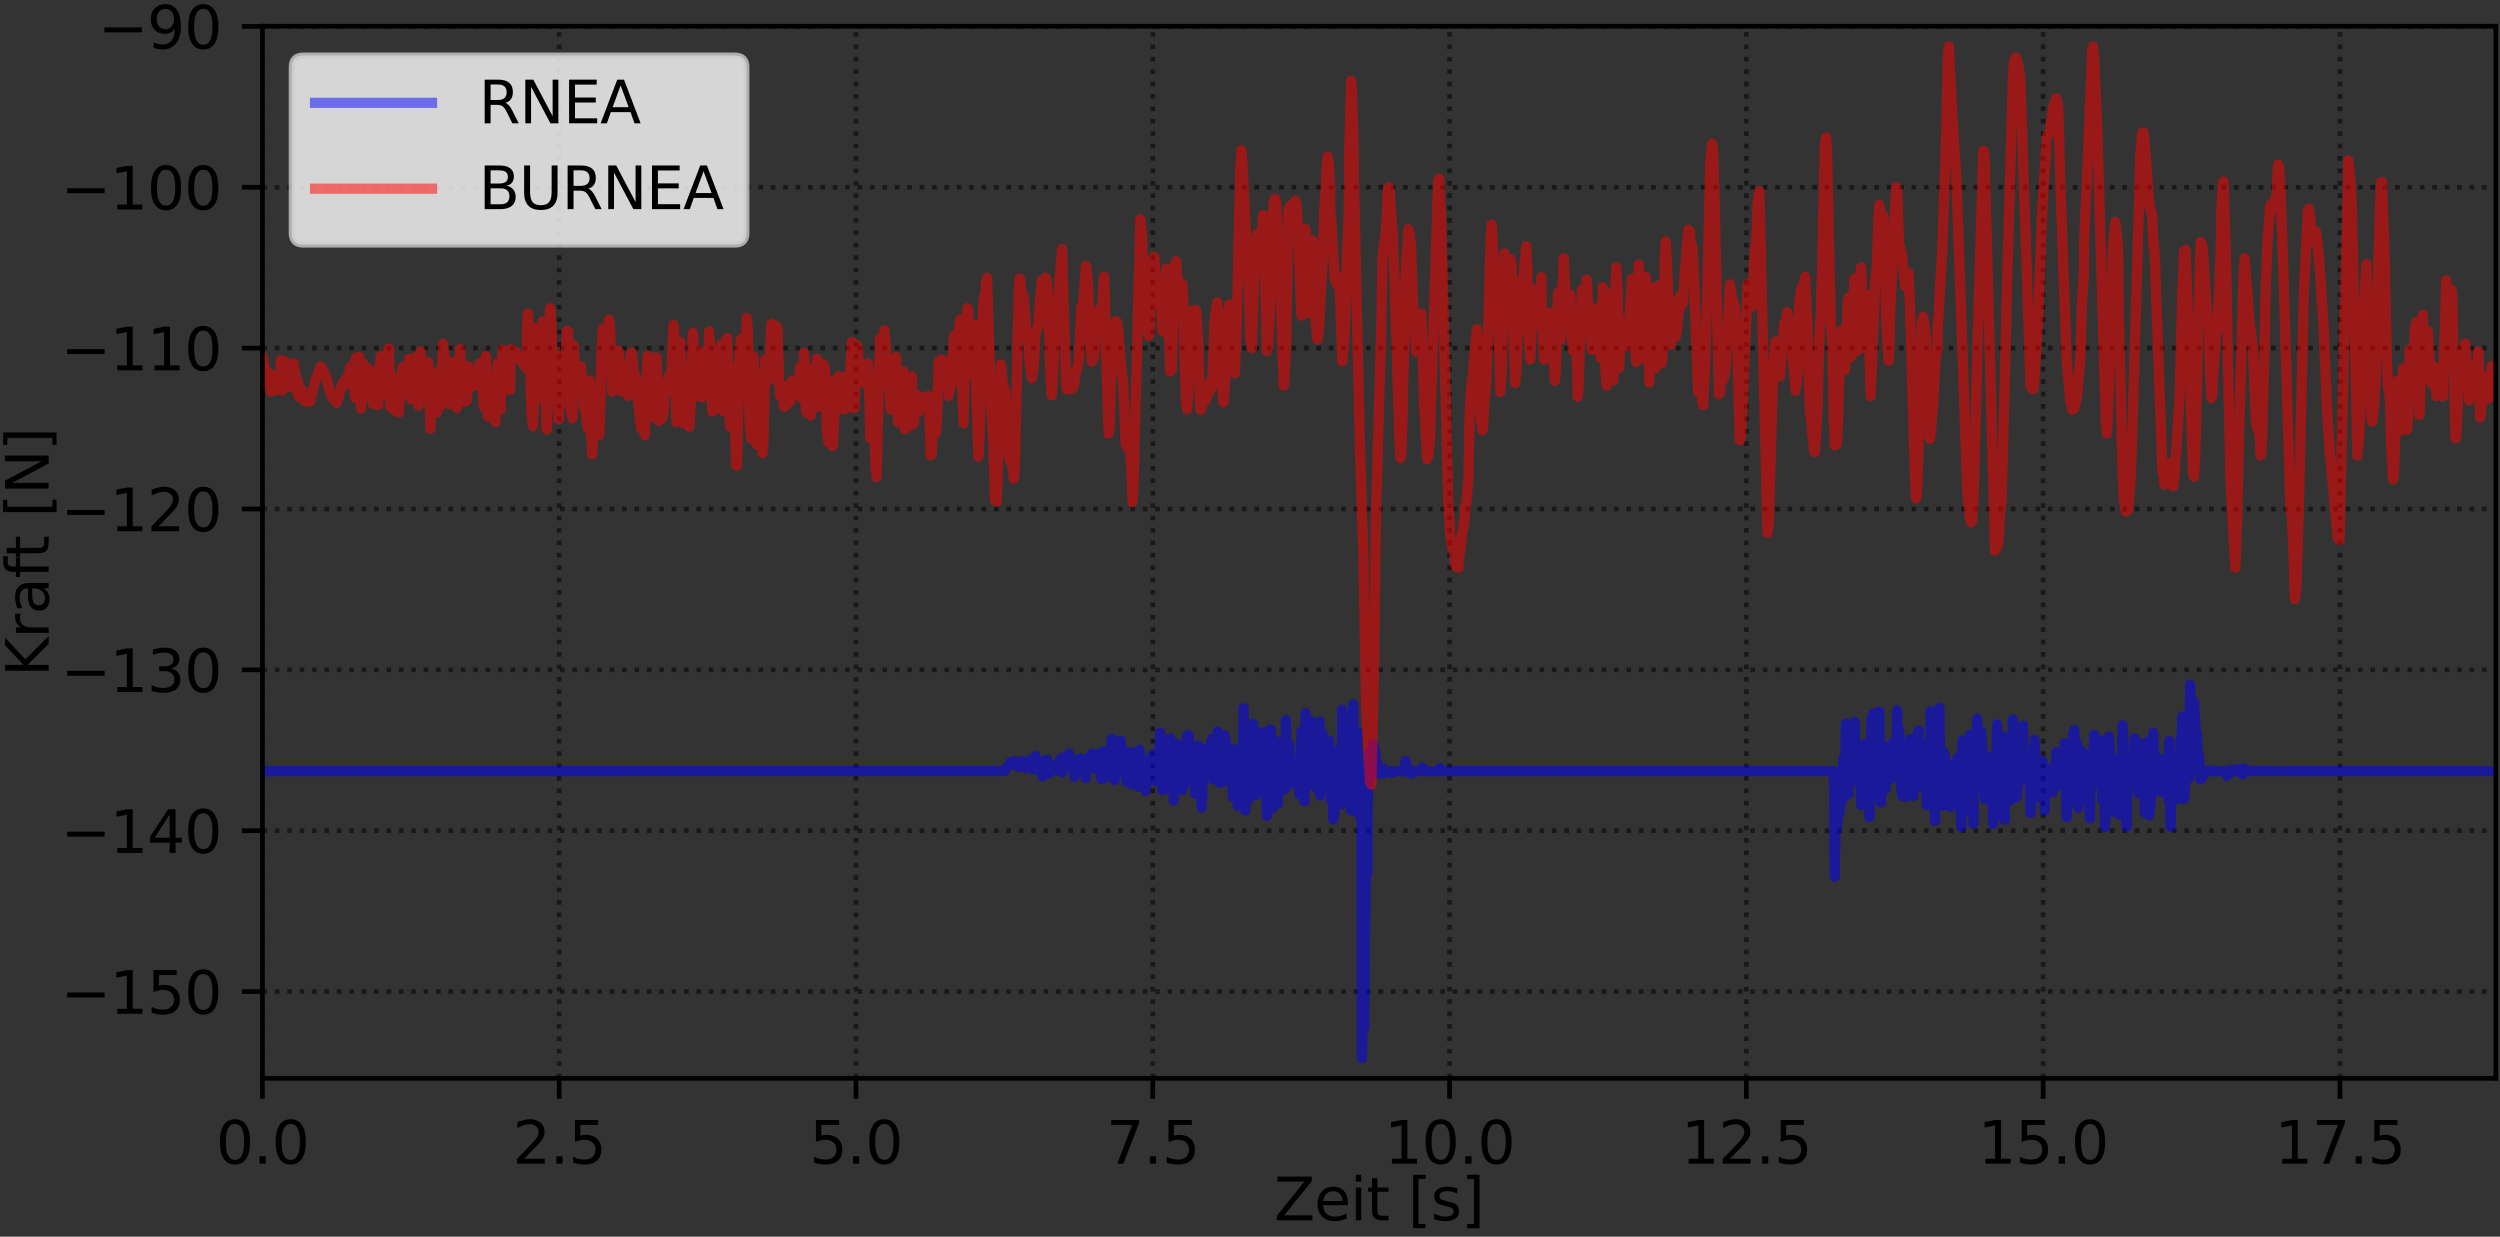<?xml version="1.0" encoding="utf-8" standalone="no"?>
<!DOCTYPE svg PUBLIC "-//W3C//DTD SVG 1.1//EN"
  "http://www.w3.org/Graphics/SVG/1.1/DTD/svg11.dtd">
<svg xmlns:xlink="http://www.w3.org/1999/xlink" width="427.44pt" height="211.44pt" viewBox="0 0 427.44 211.44" xmlns="http://www.w3.org/2000/svg" version="1.1">
 <rect x="0" y="0" width="427.44" height="211.44" fill="#333333" stroke="none"/>
 <defs>
  <style type="text/css">*{stroke-linejoin: round; stroke-linecap: butt}</style>
 </defs>
 <g id="figure_1">
  <g id="patch_1">
   <path d="M 0 211.44 
L 427.44 211.44 
L 427.44 0 
L 0 0 
L 0 211.44 
z
" style="fill: none"/>
  </g>
  <g id="axes_1">
   <g id="patch_2">
    <path d="M 44.865 184.363 
L 426.72 184.363 
L 426.72 4.483 
L 44.865 4.483 
L 44.865 184.363 
z
" style="fill: none"/>
   </g>
   <g id="matplotlib.axis_1">
    <g id="xtick_1">
     <g id="line2d_1">
      <path d="M 44.865 184.363 
L 44.865 4.483 
" clip-path="url(#pb34ba6dbb6)" style="fill: none; stroke-dasharray: 0.8,1.32; stroke-dashoffset: 0; stroke: #000000; stroke-opacity: 0.5; stroke-width: 0.8"/>
     </g>
     <g id="line2d_2">
      <defs>
       <path id="m7da95fba55" d="M 0 0 
L 0 3.5 
" style="stroke: #000000; stroke-width: 0.8"/>
      </defs>
      <g>
       <use xlink:href="#m7da95fba55" x="44.865" y="184.363" style="stroke: #000000; stroke-width: 0.8"/>
      </g>
     </g>
     <g id="text_1">
      <!-- 0.0 -->
      <g transform="translate(36.914 198.962) scale(0.1 -0.1)">
       <defs>
        <path id="DejaVuSans-30" d="M 2034 4250 
Q 1547 4250 1301 3770 
Q 1056 3291 1056 2328 
Q 1056 1369 1301 889 
Q 1547 409 2034 409 
Q 2525 409 2770 889 
Q 3016 1369 3016 2328 
Q 3016 3291 2770 3770 
Q 2525 4250 2034 4250 
z
M 2034 4750 
Q 2819 4750 3233 4129 
Q 3647 3509 3647 2328 
Q 3647 1150 3233 529 
Q 2819 -91 2034 -91 
Q 1250 -91 836 529 
Q 422 1150 422 2328 
Q 422 3509 836 4129 
Q 1250 4750 2034 4750 
z
" transform="scale(0.016)"/>
        <path id="DejaVuSans-2e" d="M 684 794 
L 1344 794 
L 1344 0 
L 684 0 
L 684 794 
z
" transform="scale(0.016)"/>
       </defs>
       <use xlink:href="#DejaVuSans-30"/>
       <use xlink:href="#DejaVuSans-2e" x="63.623"/>
       <use xlink:href="#DejaVuSans-30" x="95.41"/>
      </g>
     </g>
    </g>
    <g id="xtick_2">
     <g id="line2d_3">
      <path d="M 95.609 184.363 
L 95.609 4.483 
" clip-path="url(#pb34ba6dbb6)" style="fill: none; stroke-dasharray: 0.8,1.32; stroke-dashoffset: 0; stroke: #000000; stroke-opacity: 0.5; stroke-width: 0.8"/>
     </g>
     <g id="line2d_4">
      <g>
       <use xlink:href="#m7da95fba55" x="95.609" y="184.363" style="stroke: #000000; stroke-width: 0.8"/>
      </g>
     </g>
     <g id="text_2">
      <!-- 2.5 -->
      <g transform="translate(87.657 198.962) scale(0.1 -0.1)">
       <defs>
        <path id="DejaVuSans-32" d="M 1228 531 
L 3431 531 
L 3431 0 
L 469 0 
L 469 531 
Q 828 903 1448 1529 
Q 2069 2156 2228 2338 
Q 2531 2678 2651 2914 
Q 2772 3150 2772 3378 
Q 2772 3750 2511 3984 
Q 2250 4219 1831 4219 
Q 1534 4219 1204 4116 
Q 875 4013 500 3803 
L 500 4441 
Q 881 4594 1212 4672 
Q 1544 4750 1819 4750 
Q 2544 4750 2975 4387 
Q 3406 4025 3406 3419 
Q 3406 3131 3298 2873 
Q 3191 2616 2906 2266 
Q 2828 2175 2409 1742 
Q 1991 1309 1228 531 
z
" transform="scale(0.016)"/>
        <path id="DejaVuSans-35" d="M 691 4666 
L 3169 4666 
L 3169 4134 
L 1269 4134 
L 1269 2991 
Q 1406 3038 1543 3061 
Q 1681 3084 1819 3084 
Q 2600 3084 3056 2656 
Q 3513 2228 3513 1497 
Q 3513 744 3044 326 
Q 2575 -91 1722 -91 
Q 1428 -91 1123 -41 
Q 819 9 494 109 
L 494 744 
Q 775 591 1075 516 
Q 1375 441 1709 441 
Q 2250 441 2565 725 
Q 2881 1009 2881 1497 
Q 2881 1984 2565 2268 
Q 2250 2553 1709 2553 
Q 1456 2553 1204 2497 
Q 953 2441 691 2322 
L 691 4666 
z
" transform="scale(0.016)"/>
       </defs>
       <use xlink:href="#DejaVuSans-32"/>
       <use xlink:href="#DejaVuSans-2e" x="63.623"/>
       <use xlink:href="#DejaVuSans-35" x="95.41"/>
      </g>
     </g>
    </g>
    <g id="xtick_3">
     <g id="line2d_5">
      <path d="M 146.353 184.363 
L 146.353 4.483 
" clip-path="url(#pb34ba6dbb6)" style="fill: none; stroke-dasharray: 0.8,1.32; stroke-dashoffset: 0; stroke: #000000; stroke-opacity: 0.5; stroke-width: 0.8"/>
     </g>
     <g id="line2d_6">
      <g>
       <use xlink:href="#m7da95fba55" x="146.353" y="184.363" style="stroke: #000000; stroke-width: 0.8"/>
      </g>
     </g>
     <g id="text_3">
      <!-- 5.0 -->
      <g transform="translate(138.401 198.962) scale(0.1 -0.1)">
       <use xlink:href="#DejaVuSans-35"/>
       <use xlink:href="#DejaVuSans-2e" x="63.623"/>
       <use xlink:href="#DejaVuSans-30" x="95.41"/>
      </g>
     </g>
    </g>
    <g id="xtick_4">
     <g id="line2d_7">
      <path d="M 197.096 184.363 
L 197.096 4.483 
" clip-path="url(#pb34ba6dbb6)" style="fill: none; stroke-dasharray: 0.8,1.32; stroke-dashoffset: 0; stroke: #000000; stroke-opacity: 0.5; stroke-width: 0.8"/>
     </g>
     <g id="line2d_8">
      <g>
       <use xlink:href="#m7da95fba55" x="197.096" y="184.363" style="stroke: #000000; stroke-width: 0.8"/>
      </g>
     </g>
     <g id="text_4">
      <!-- 7.5 -->
      <g transform="translate(189.145 198.962) scale(0.1 -0.1)">
       <defs>
        <path id="DejaVuSans-37" d="M 525 4666 
L 3525 4666 
L 3525 4397 
L 1831 0 
L 1172 0 
L 2766 4134 
L 525 4134 
L 525 4666 
z
" transform="scale(0.016)"/>
       </defs>
       <use xlink:href="#DejaVuSans-37"/>
       <use xlink:href="#DejaVuSans-2e" x="63.623"/>
       <use xlink:href="#DejaVuSans-35" x="95.41"/>
      </g>
     </g>
    </g>
    <g id="xtick_5">
     <g id="line2d_9">
      <path d="M 247.84 184.363 
L 247.84 4.483 
" clip-path="url(#pb34ba6dbb6)" style="fill: none; stroke-dasharray: 0.8,1.32; stroke-dashoffset: 0; stroke: #000000; stroke-opacity: 0.5; stroke-width: 0.8"/>
     </g>
     <g id="line2d_10">
      <g>
       <use xlink:href="#m7da95fba55" x="247.84" y="184.363" style="stroke: #000000; stroke-width: 0.8"/>
      </g>
     </g>
     <g id="text_5">
      <!-- 10.0 -->
      <g transform="translate(236.707 198.962) scale(0.1 -0.1)">
       <defs>
        <path id="DejaVuSans-31" d="M 794 531 
L 1825 531 
L 1825 4091 
L 703 3866 
L 703 4441 
L 1819 4666 
L 2450 4666 
L 2450 531 
L 3481 531 
L 3481 0 
L 794 0 
L 794 531 
z
" transform="scale(0.016)"/>
       </defs>
       <use xlink:href="#DejaVuSans-31"/>
       <use xlink:href="#DejaVuSans-30" x="63.623"/>
       <use xlink:href="#DejaVuSans-2e" x="127.246"/>
       <use xlink:href="#DejaVuSans-30" x="159.033"/>
      </g>
     </g>
    </g>
    <g id="xtick_6">
     <g id="line2d_11">
      <path d="M 298.584 184.363 
L 298.584 4.483 
" clip-path="url(#pb34ba6dbb6)" style="fill: none; stroke-dasharray: 0.8,1.32; stroke-dashoffset: 0; stroke: #000000; stroke-opacity: 0.5; stroke-width: 0.8"/>
     </g>
     <g id="line2d_12">
      <g>
       <use xlink:href="#m7da95fba55" x="298.584" y="184.363" style="stroke: #000000; stroke-width: 0.8"/>
      </g>
     </g>
     <g id="text_6">
      <!-- 12.5 -->
      <g transform="translate(287.451 198.962) scale(0.1 -0.1)">
       <use xlink:href="#DejaVuSans-31"/>
       <use xlink:href="#DejaVuSans-32" x="63.623"/>
       <use xlink:href="#DejaVuSans-2e" x="127.246"/>
       <use xlink:href="#DejaVuSans-35" x="159.033"/>
      </g>
     </g>
    </g>
    <g id="xtick_7">
     <g id="line2d_13">
      <path d="M 349.328 184.363 
L 349.328 4.483 
" clip-path="url(#pb34ba6dbb6)" style="fill: none; stroke-dasharray: 0.8,1.32; stroke-dashoffset: 0; stroke: #000000; stroke-opacity: 0.5; stroke-width: 0.8"/>
     </g>
     <g id="line2d_14">
      <g>
       <use xlink:href="#m7da95fba55" x="349.328" y="184.363" style="stroke: #000000; stroke-width: 0.8"/>
      </g>
     </g>
     <g id="text_7">
      <!-- 15.0 -->
      <g transform="translate(338.195 198.962) scale(0.1 -0.1)">
       <use xlink:href="#DejaVuSans-31"/>
       <use xlink:href="#DejaVuSans-35" x="63.623"/>
       <use xlink:href="#DejaVuSans-2e" x="127.246"/>
       <use xlink:href="#DejaVuSans-30" x="159.033"/>
      </g>
     </g>
    </g>
    <g id="xtick_8">
     <g id="line2d_15">
      <path d="M 400.071 184.363 
L 400.071 4.483 
" clip-path="url(#pb34ba6dbb6)" style="fill: none; stroke-dasharray: 0.8,1.32; stroke-dashoffset: 0; stroke: #000000; stroke-opacity: 0.5; stroke-width: 0.8"/>
     </g>
     <g id="line2d_16">
      <g>
       <use xlink:href="#m7da95fba55" x="400.071" y="184.363" style="stroke: #000000; stroke-width: 0.8"/>
      </g>
     </g>
     <g id="text_8">
      <!-- 17.5 -->
      <g transform="translate(388.939 198.962) scale(0.1 -0.1)">
       <use xlink:href="#DejaVuSans-31"/>
       <use xlink:href="#DejaVuSans-37" x="63.623"/>
       <use xlink:href="#DejaVuSans-2e" x="127.246"/>
       <use xlink:href="#DejaVuSans-35" x="159.033"/>
      </g>
     </g>
    </g>
    <g id="text_9">
     <!-- Zeit [s] -->
     <g transform="translate(217.846 208.64) scale(0.1 -0.1)">
      <defs>
       <path id="DejaVuSans-5a" d="M 359 4666 
L 4025 4666 
L 4025 4184 
L 1075 531 
L 4097 531 
L 4097 0 
L 288 0 
L 288 481 
L 3238 4134 
L 359 4134 
L 359 4666 
z
" transform="scale(0.016)"/>
       <path id="DejaVuSans-65" d="M 3597 1894 
L 3597 1613 
L 953 1613 
Q 991 1019 1311 708 
Q 1631 397 2203 397 
Q 2534 397 2845 478 
Q 3156 559 3463 722 
L 3463 178 
Q 3153 47 2828 -22 
Q 2503 -91 2169 -91 
Q 1331 -91 842 396 
Q 353 884 353 1716 
Q 353 2575 817 3079 
Q 1281 3584 2069 3584 
Q 2775 3584 3186 3129 
Q 3597 2675 3597 1894 
z
M 3022 2063 
Q 3016 2534 2758 2815 
Q 2500 3097 2075 3097 
Q 1594 3097 1305 2825 
Q 1016 2553 972 2059 
L 3022 2063 
z
" transform="scale(0.016)"/>
       <path id="DejaVuSans-69" d="M 603 3500 
L 1178 3500 
L 1178 0 
L 603 0 
L 603 3500 
z
M 603 4863 
L 1178 4863 
L 1178 4134 
L 603 4134 
L 603 4863 
z
" transform="scale(0.016)"/>
       <path id="DejaVuSans-74" d="M 1172 4494 
L 1172 3500 
L 2356 3500 
L 2356 3053 
L 1172 3053 
L 1172 1153 
Q 1172 725 1289 603 
Q 1406 481 1766 481 
L 2356 481 
L 2356 0 
L 1766 0 
Q 1100 0 847 248 
Q 594 497 594 1153 
L 594 3053 
L 172 3053 
L 172 3500 
L 594 3500 
L 594 4494 
L 1172 4494 
z
" transform="scale(0.016)"/>
       <path id="DejaVuSans-20" transform="scale(0.016)"/>
       <path id="DejaVuSans-5b" d="M 550 4863 
L 1875 4863 
L 1875 4416 
L 1125 4416 
L 1125 -397 
L 1875 -397 
L 1875 -844 
L 550 -844 
L 550 4863 
z
" transform="scale(0.016)"/>
       <path id="DejaVuSans-73" d="M 2834 3397 
L 2834 2853 
Q 2591 2978 2328 3040 
Q 2066 3103 1784 3103 
Q 1356 3103 1142 2972 
Q 928 2841 928 2578 
Q 928 2378 1081 2264 
Q 1234 2150 1697 2047 
L 1894 2003 
Q 2506 1872 2764 1633 
Q 3022 1394 3022 966 
Q 3022 478 2636 193 
Q 2250 -91 1575 -91 
Q 1294 -91 989 -36 
Q 684 19 347 128 
L 347 722 
Q 666 556 975 473 
Q 1284 391 1588 391 
Q 1994 391 2212 530 
Q 2431 669 2431 922 
Q 2431 1156 2273 1281 
Q 2116 1406 1581 1522 
L 1381 1569 
Q 847 1681 609 1914 
Q 372 2147 372 2553 
Q 372 3047 722 3315 
Q 1072 3584 1716 3584 
Q 2034 3584 2315 3537 
Q 2597 3491 2834 3397 
z
" transform="scale(0.016)"/>
       <path id="DejaVuSans-5d" d="M 1947 4863 
L 1947 -844 
L 622 -844 
L 622 -397 
L 1369 -397 
L 1369 4416 
L 622 4416 
L 622 4863 
L 1947 4863 
z
" transform="scale(0.016)"/>
      </defs>
      <use xlink:href="#DejaVuSans-5a"/>
      <use xlink:href="#DejaVuSans-65" x="68.506"/>
      <use xlink:href="#DejaVuSans-69" x="130.029"/>
      <use xlink:href="#DejaVuSans-74" x="157.812"/>
      <use xlink:href="#DejaVuSans-20" x="197.021"/>
      <use xlink:href="#DejaVuSans-5b" x="228.809"/>
      <use xlink:href="#DejaVuSans-73" x="267.822"/>
      <use xlink:href="#DejaVuSans-5d" x="319.922"/>
     </g>
    </g>
   </g>
   <g id="matplotlib.axis_2">
    <g id="ytick_1">
     <g id="line2d_17">
      <path d="M 44.865 169.531 
L 426.72 169.531 
" clip-path="url(#pb34ba6dbb6)" style="fill: none; stroke-dasharray: 0.8,1.32; stroke-dashoffset: 0; stroke: #000000; stroke-opacity: 0.5; stroke-width: 0.8"/>
     </g>
     <g id="line2d_18">
      <defs>
       <path id="m1797a89701" d="M 0 0 
L -3.5 0 
" style="stroke: #000000; stroke-width: 0.8"/>
      </defs>
      <g>
       <use xlink:href="#m1797a89701" x="44.865" y="169.531" style="stroke: #000000; stroke-width: 0.8"/>
      </g>
     </g>
     <g id="text_10">
      <!-- −150 -->
      <g transform="translate(10.398 173.331) scale(0.1 -0.1)">
       <defs>
        <path id="DejaVuSans-2212" d="M 678 2272 
L 4684 2272 
L 4684 1741 
L 678 1741 
L 678 2272 
z
" transform="scale(0.016)"/>
       </defs>
       <use xlink:href="#DejaVuSans-2212"/>
       <use xlink:href="#DejaVuSans-31" x="83.789"/>
       <use xlink:href="#DejaVuSans-35" x="147.412"/>
       <use xlink:href="#DejaVuSans-30" x="211.035"/>
      </g>
     </g>
    </g>
    <g id="ytick_2">
     <g id="line2d_19">
      <path d="M 44.865 142.029 
L 426.72 142.029 
" clip-path="url(#pb34ba6dbb6)" style="fill: none; stroke-dasharray: 0.8,1.32; stroke-dashoffset: 0; stroke: #000000; stroke-opacity: 0.5; stroke-width: 0.8"/>
     </g>
     <g id="line2d_20">
      <g>
       <use xlink:href="#m1797a89701" x="44.865" y="142.029" style="stroke: #000000; stroke-width: 0.8"/>
      </g>
     </g>
     <g id="text_11">
      <!-- −140 -->
      <g transform="translate(10.398 145.829) scale(0.1 -0.1)">
       <defs>
        <path id="DejaVuSans-34" d="M 2419 4116 
L 825 1625 
L 2419 1625 
L 2419 4116 
z
M 2253 4666 
L 3047 4666 
L 3047 1625 
L 3713 1625 
L 3713 1100 
L 3047 1100 
L 3047 0 
L 2419 0 
L 2419 1100 
L 313 1100 
L 313 1709 
L 2253 4666 
z
" transform="scale(0.016)"/>
       </defs>
       <use xlink:href="#DejaVuSans-2212"/>
       <use xlink:href="#DejaVuSans-31" x="83.789"/>
       <use xlink:href="#DejaVuSans-34" x="147.412"/>
       <use xlink:href="#DejaVuSans-30" x="211.035"/>
      </g>
     </g>
    </g>
    <g id="ytick_3">
     <g id="line2d_21">
      <path d="M 44.865 114.527 
L 426.72 114.527 
" clip-path="url(#pb34ba6dbb6)" style="fill: none; stroke-dasharray: 0.8,1.32; stroke-dashoffset: 0; stroke: #000000; stroke-opacity: 0.5; stroke-width: 0.8"/>
     </g>
     <g id="line2d_22">
      <g>
       <use xlink:href="#m1797a89701" x="44.865" y="114.527" style="stroke: #000000; stroke-width: 0.8"/>
      </g>
     </g>
     <g id="text_12">
      <!-- −130 -->
      <g transform="translate(10.398 118.327) scale(0.1 -0.1)">
       <defs>
        <path id="DejaVuSans-33" d="M 2597 2516 
Q 3050 2419 3304 2112 
Q 3559 1806 3559 1356 
Q 3559 666 3084 287 
Q 2609 -91 1734 -91 
Q 1441 -91 1130 -33 
Q 819 25 488 141 
L 488 750 
Q 750 597 1062 519 
Q 1375 441 1716 441 
Q 2309 441 2620 675 
Q 2931 909 2931 1356 
Q 2931 1769 2642 2001 
Q 2353 2234 1838 2234 
L 1294 2234 
L 1294 2753 
L 1863 2753 
Q 2328 2753 2575 2939 
Q 2822 3125 2822 3475 
Q 2822 3834 2567 4026 
Q 2313 4219 1838 4219 
Q 1578 4219 1281 4162 
Q 984 4106 628 3988 
L 628 4550 
Q 988 4650 1302 4700 
Q 1616 4750 1894 4750 
Q 2613 4750 3031 4423 
Q 3450 4097 3450 3541 
Q 3450 3153 3228 2886 
Q 3006 2619 2597 2516 
z
" transform="scale(0.016)"/>
       </defs>
       <use xlink:href="#DejaVuSans-2212"/>
       <use xlink:href="#DejaVuSans-31" x="83.789"/>
       <use xlink:href="#DejaVuSans-33" x="147.412"/>
       <use xlink:href="#DejaVuSans-30" x="211.035"/>
      </g>
     </g>
    </g>
    <g id="ytick_4">
     <g id="line2d_23">
      <path d="M 44.865 87.025 
L 426.72 87.025 
" clip-path="url(#pb34ba6dbb6)" style="fill: none; stroke-dasharray: 0.8,1.32; stroke-dashoffset: 0; stroke: #000000; stroke-opacity: 0.5; stroke-width: 0.8"/>
     </g>
     <g id="line2d_24">
      <g>
       <use xlink:href="#m1797a89701" x="44.865" y="87.025" style="stroke: #000000; stroke-width: 0.8"/>
      </g>
     </g>
     <g id="text_13">
      <!-- −120 -->
      <g transform="translate(10.398 90.824) scale(0.1 -0.1)">
       <use xlink:href="#DejaVuSans-2212"/>
       <use xlink:href="#DejaVuSans-31" x="83.789"/>
       <use xlink:href="#DejaVuSans-32" x="147.412"/>
       <use xlink:href="#DejaVuSans-30" x="211.035"/>
      </g>
     </g>
    </g>
    <g id="ytick_5">
     <g id="line2d_25">
      <path d="M 44.865 59.523 
L 426.72 59.523 
" clip-path="url(#pb34ba6dbb6)" style="fill: none; stroke-dasharray: 0.8,1.32; stroke-dashoffset: 0; stroke: #000000; stroke-opacity: 0.5; stroke-width: 0.8"/>
     </g>
     <g id="line2d_26">
      <g>
       <use xlink:href="#m1797a89701" x="44.865" y="59.523" style="stroke: #000000; stroke-width: 0.8"/>
      </g>
     </g>
     <g id="text_14">
      <!-- −110 -->
      <g transform="translate(10.398 63.322) scale(0.1 -0.1)">
       <use xlink:href="#DejaVuSans-2212"/>
       <use xlink:href="#DejaVuSans-31" x="83.789"/>
       <use xlink:href="#DejaVuSans-31" x="147.412"/>
       <use xlink:href="#DejaVuSans-30" x="211.035"/>
      </g>
     </g>
    </g>
    <g id="ytick_6">
     <g id="line2d_27">
      <path d="M 44.865 32.021 
L 426.72 32.021 
" clip-path="url(#pb34ba6dbb6)" style="fill: none; stroke-dasharray: 0.8,1.32; stroke-dashoffset: 0; stroke: #000000; stroke-opacity: 0.5; stroke-width: 0.8"/>
     </g>
     <g id="line2d_28">
      <g>
       <use xlink:href="#m1797a89701" x="44.865" y="32.021" style="stroke: #000000; stroke-width: 0.8"/>
      </g>
     </g>
     <g id="text_15">
      <!-- −100 -->
      <g transform="translate(10.398 35.82) scale(0.1 -0.1)">
       <use xlink:href="#DejaVuSans-2212"/>
       <use xlink:href="#DejaVuSans-31" x="83.789"/>
       <use xlink:href="#DejaVuSans-30" x="147.412"/>
       <use xlink:href="#DejaVuSans-30" x="211.035"/>
      </g>
     </g>
    </g>
    <g id="ytick_7">
     <g id="line2d_29">
      <path d="M 44.865 4.519 
L 426.72 4.519 
" clip-path="url(#pb34ba6dbb6)" style="fill: none; stroke-dasharray: 0.8,1.32; stroke-dashoffset: 0; stroke: #000000; stroke-opacity: 0.5; stroke-width: 0.8"/>
     </g>
     <g id="line2d_30">
      <g>
       <use xlink:href="#m1797a89701" x="44.865" y="4.519" style="stroke: #000000; stroke-width: 0.8"/>
      </g>
     </g>
     <g id="text_16">
      <!-- −90 -->
      <g transform="translate(16.761 8.318) scale(0.1 -0.1)">
       <defs>
        <path id="DejaVuSans-39" d="M 703 97 
L 703 672 
Q 941 559 1184 500 
Q 1428 441 1663 441 
Q 2288 441 2617 861 
Q 2947 1281 2994 2138 
Q 2813 1869 2534 1725 
Q 2256 1581 1919 1581 
Q 1219 1581 811 2004 
Q 403 2428 403 3163 
Q 403 3881 828 4315 
Q 1253 4750 1959 4750 
Q 2769 4750 3195 4129 
Q 3622 3509 3622 2328 
Q 3622 1225 3098 567 
Q 2575 -91 1691 -91 
Q 1453 -91 1209 -44 
Q 966 3 703 97 
z
M 1959 2075 
Q 2384 2075 2632 2365 
Q 2881 2656 2881 3163 
Q 2881 3666 2632 3958 
Q 2384 4250 1959 4250 
Q 1534 4250 1286 3958 
Q 1038 3666 1038 3163 
Q 1038 2656 1286 2365 
Q 1534 2075 1959 2075 
z
" transform="scale(0.016)"/>
       </defs>
       <use xlink:href="#DejaVuSans-2212"/>
       <use xlink:href="#DejaVuSans-39" x="83.789"/>
       <use xlink:href="#DejaVuSans-30" x="147.412"/>
      </g>
     </g>
    </g>
    <g id="text_17">
     <!-- Kraft [N] -->
     <g transform="translate(8.318 115.686) rotate(-90) scale(0.1 -0.1)">
      <defs>
       <path id="DejaVuSans-4b" d="M 628 4666 
L 1259 4666 
L 1259 2694 
L 3353 4666 
L 4166 4666 
L 1850 2491 
L 4331 0 
L 3500 0 
L 1259 2247 
L 1259 0 
L 628 0 
L 628 4666 
z
" transform="scale(0.016)"/>
       <path id="DejaVuSans-72" d="M 2631 2963 
Q 2534 3019 2420 3045 
Q 2306 3072 2169 3072 
Q 1681 3072 1420 2755 
Q 1159 2438 1159 1844 
L 1159 0 
L 581 0 
L 581 3500 
L 1159 3500 
L 1159 2956 
Q 1341 3275 1631 3429 
Q 1922 3584 2338 3584 
Q 2397 3584 2469 3576 
Q 2541 3569 2628 3553 
L 2631 2963 
z
" transform="scale(0.016)"/>
       <path id="DejaVuSans-61" d="M 2194 1759 
Q 1497 1759 1228 1600 
Q 959 1441 959 1056 
Q 959 750 1161 570 
Q 1363 391 1709 391 
Q 2188 391 2477 730 
Q 2766 1069 2766 1631 
L 2766 1759 
L 2194 1759 
z
M 3341 1997 
L 3341 0 
L 2766 0 
L 2766 531 
Q 2569 213 2275 61 
Q 1981 -91 1556 -91 
Q 1019 -91 701 211 
Q 384 513 384 1019 
Q 384 1609 779 1909 
Q 1175 2209 1959 2209 
L 2766 2209 
L 2766 2266 
Q 2766 2663 2505 2880 
Q 2244 3097 1772 3097 
Q 1472 3097 1187 3025 
Q 903 2953 641 2809 
L 641 3341 
Q 956 3463 1253 3523 
Q 1550 3584 1831 3584 
Q 2591 3584 2966 3190 
Q 3341 2797 3341 1997 
z
" transform="scale(0.016)"/>
       <path id="DejaVuSans-66" d="M 2375 4863 
L 2375 4384 
L 1825 4384 
Q 1516 4384 1395 4259 
Q 1275 4134 1275 3809 
L 1275 3500 
L 2222 3500 
L 2222 3053 
L 1275 3053 
L 1275 0 
L 697 0 
L 697 3053 
L 147 3053 
L 147 3500 
L 697 3500 
L 697 3744 
Q 697 4328 969 4595 
Q 1241 4863 1831 4863 
L 2375 4863 
z
" transform="scale(0.016)"/>
       <path id="DejaVuSans-4e" d="M 628 4666 
L 1478 4666 
L 3547 763 
L 3547 4666 
L 4159 4666 
L 4159 0 
L 3309 0 
L 1241 3903 
L 1241 0 
L 628 0 
L 628 4666 
z
" transform="scale(0.016)"/>
      </defs>
      <use xlink:href="#DejaVuSans-4b"/>
      <use xlink:href="#DejaVuSans-72" x="65.576"/>
      <use xlink:href="#DejaVuSans-61" x="106.689"/>
      <use xlink:href="#DejaVuSans-66" x="167.969"/>
      <use xlink:href="#DejaVuSans-74" x="201.424"/>
      <use xlink:href="#DejaVuSans-20" x="240.633"/>
      <use xlink:href="#DejaVuSans-5b" x="272.42"/>
      <use xlink:href="#DejaVuSans-4e" x="311.434"/>
      <use xlink:href="#DejaVuSans-5d" x="386.238"/>
     </g>
    </g>
   </g>
   <g id="line2d_31">
    <path d="M 44.865 131.851 
L 171.623 131.833 
L 171.839 131.712 
L 172.678 130.417 
L 172.842 130.328 
L 173.004 130.405 
L 173.167 130.182 
L 173.33 130.609 
L 173.534 130.487 
L 173.659 130.144 
L 173.862 130.732 
L 173.985 130.67 
L 174.148 131.14 
L 174.187 130.404 
L 174.35 130.838 
L 174.514 130.903 
L 174.676 130.728 
L 174.88 130.114 
L 175.372 131.331 
L 175.575 130.578 
L 175.911 130.544 
L 176.03 129.988 
L 176.192 130.2 
L 176.395 129.843 
L 176.762 131.595 
L 177.027 131.02 
L 177.05 129.239 
L 177.374 130.975 
L 177.497 130.755 
L 177.578 130.114 
L 177.907 131.035 
L 178.108 130.827 
L 178.23 132.749 
L 178.394 130.148 
L 178.557 131.345 
L 178.761 130.546 
L 178.964 132.008 
L 179.086 129.907 
L 179.413 132.287 
L 179.63 130.765 
L 179.831 131.575 
L 180.076 131.036 
L 180.281 131.547 
L 180.443 131.458 
L 180.647 131.632 
L 180.81 131.59 
L 181.301 129.776 
L 181.585 132.075 
L 181.627 129.541 
L 181.79 130.614 
L 182.115 130.885 
L 182.28 130.282 
L 182.447 130.946 
L 182.771 128.835 
L 182.972 130.579 
L 183.176 131.335 
L 183.298 129.767 
L 183.543 130.99 
L 183.706 132.805 
L 183.829 130.195 
L 183.992 131.441 
L 184.155 131.677 
L 184.359 130.215 
L 184.767 129.668 
L 184.889 131.384 
L 185.093 131.348 
L 185.177 130.762 
L 185.381 131.283 
L 185.666 133.008 
L 185.856 130.678 
L 186.013 131.111 
L 186.176 129.511 
L 186.522 130.699 
L 186.684 128.84 
L 187 131.09 
L 187.092 130.926 
L 187.176 131.127 
L 187.378 129.623 
L 187.542 131.545 
L 187.704 128.925 
L 187.867 129.016 
L 188.03 130.162 
L 188.316 133.192 
L 188.602 128.468 
L 188.811 130.546 
L 188.928 132.957 
L 189.064 130.679 
L 189.277 130.198 
L 189.46 130.236 
L 189.542 131.774 
L 189.719 130.912 
L 189.91 129.427 
L 190.073 126.279 
L 190.276 131.355 
L 190.4 130.668 
L 190.602 133.382 
L 190.766 132.613 
L 190.97 128.301 
L 191.134 128.77 
L 191.258 131.035 
L 191.419 129.944 
L 191.623 126.629 
L 191.745 131.136 
L 191.951 131.673 
L 192.153 129.553 
L 192.276 129.871 
L 192.439 128.491 
L 192.603 133.693 
L 192.767 129.363 
L 192.929 131.346 
L 193.214 130.534 
L 193.459 134.053 
L 193.501 128.61 
L 193.622 132.294 
L 193.785 131.6 
L 193.949 129.536 
L 194.113 131.595 
L 194.398 131.272 
L 194.481 129.585 
L 194.683 134.494 
L 194.807 128.149 
L 195.213 131.707 
L 195.378 131.046 
L 195.468 134.484 
L 195.661 132.136 
L 195.866 135.266 
L 196.091 129.978 
L 196.257 129.954 
L 196.357 132.179 
L 196.56 133.442 
L 196.643 130.823 
L 196.846 132.1 
L 197.091 129.013 
L 197.347 129.447 
L 197.539 133.574 
L 197.794 130.843 
L 197.87 131.626 
L 198.035 131.411 
L 198.191 130.83 
L 198.354 125.273 
L 198.599 127.737 
L 198.721 135.077 
L 199.006 131.379 
L 199.088 133.287 
L 199.251 130.739 
L 199.375 134.865 
L 199.619 130.454 
L 199.904 129.761 
L 200.068 126.258 
L 200.352 132.683 
L 200.517 130.145 
L 200.679 136.837 
L 200.72 128.352 
L 200.883 127.121 
L 201.087 128.965 
L 201.297 127.22 
L 201.454 131.848 
L 201.618 130.342 
L 201.752 131.42 
L 201.984 127.444 
L 202.148 135.109 
L 202.281 132.873 
L 202.434 127.736 
L 202.612 130.593 
L 202.761 130.418 
L 202.964 125.936 
L 203.208 125.662 
L 203.738 130.731 
L 203.78 133.828 
L 203.942 132.665 
L 204.187 129.853 
L 204.354 135.694 
L 204.473 130.564 
L 204.841 127.475 
L 204.965 130.818 
L 205.125 131.28 
L 205.289 132.318 
L 205.458 138.046 
L 205.778 131.018 
L 206.001 128.057 
L 206.172 131.217 
L 206.473 132.519 
L 206.732 129.058 
L 206.921 128.713 
L 207.006 127.273 
L 207.248 126.347 
L 207.332 133.22 
L 207.533 129.186 
L 207.66 130.862 
L 207.947 129.612 
L 208.109 128.268 
L 208.186 125.066 
L 208.479 133.804 
L 208.608 133.822 
L 208.718 128.506 
L 208.842 130.705 
L 209.085 126.203 
L 209.187 133.612 
L 209.414 125.706 
L 209.739 128.246 
L 209.863 131.247 
L 210.065 130.292 
L 210.188 128.815 
L 210.392 131.759 
L 210.555 132.329 
L 210.799 136.268 
L 210.922 128.144 
L 211.219 133.698 
L 211.411 128.163 
L 211.536 131.512 
L 211.575 137.724 
L 211.862 130.979 
L 212.228 137.159 
L 212.391 133.899 
L 212.636 121.077 
L 212.926 138.596 
L 213.251 127.041 
L 213.452 131.123 
L 213.574 136.59 
L 213.739 131.631 
L 214.022 130.997 
L 214.105 135.257 
L 214.268 123.803 
L 214.434 133.369 
L 214.595 132.593 
L 214.761 135.947 
L 214.923 132.414 
L 215.098 131.83 
L 215.25 125.196 
L 215.535 130.041 
L 215.62 134.999 
L 215.78 130.773 
L 215.943 132.926 
L 216.311 125.233 
L 216.452 127.254 
L 216.599 139.489 
L 217.127 124.684 
L 217.209 132.088 
L 217.29 124.701 
L 217.576 138.174 
L 217.621 128.995 
L 217.81 129.923 
L 217.995 128.795 
L 218.121 126.664 
L 218.474 137.41 
L 218.636 131.286 
L 218.84 131.955 
L 219.003 129.612 
L 219.167 135.188 
L 219.496 132.922 
L 219.657 134.966 
L 219.86 123.125 
L 220.028 132.692 
L 220.187 133.233 
L 220.512 127.353 
L 220.884 133.882 
L 221.042 133.951 
L 221.211 132.816 
L 221.369 133.675 
L 221.493 130.204 
L 221.736 130.436 
L 221.866 133.985 
L 222.062 132.848 
L 222.186 135.841 
L 222.398 135.892 
L 222.511 125.055 
L 222.676 130.597 
L 222.879 131.095 
L 223.042 137.005 
L 223.205 121.923 
L 223.546 130.96 
L 224.062 123.184 
L 224.225 134.052 
L 224.399 134.097 
L 224.554 133.855 
L 224.837 132.035 
L 224.919 125.707 
L 225.123 134.869 
L 225.245 130.506 
L 225.49 133.076 
L 225.612 123.381 
L 225.736 136.031 
L 226.101 125.278 
L 226.241 128.671 
L 226.433 126.661 
L 226.634 126.766 
L 226.837 134.177 
L 227.204 126.582 
L 227.612 136.929 
L 227.816 128.22 
L 227.941 140.107 
L 228.184 138.608 
L 228.305 129.289 
L 228.469 135.21 
L 228.602 130.172 
L 228.798 130.593 
L 229.054 131.724 
L 229.221 133.285 
L 229.336 137.505 
L 229.494 121.349 
L 229.864 129.818 
L 230.033 125.56 
L 230.188 134.577 
L 230.285 127.682 
L 230.61 136.904 
L 230.659 131.393 
L 230.856 132.423 
L 231.019 138.55 
L 231.143 128.918 
L 231.386 120.444 
L 231.508 132.018 
L 231.761 135.471 
L 231.877 132.696 
L 232.039 125.015 
L 232.37 139.26 
L 232.528 131.843 
L 232.773 131.85 
L 232.857 180.904 
L 233.1 171.124 
L 233.262 175.709 
L 233.557 143.819 
L 233.792 149.288 
L 233.876 133.745 
L 234.038 128.846 
L 234.242 132.396 
L 234.486 131.48 
L 234.547 129.361 
L 234.776 127.207 
L 234.993 129.141 
L 235.073 128.079 
L 235.445 132.246 
L 235.524 130.735 
L 235.73 132.003 
L 235.971 132.273 
L 236.174 131.419 
L 236.256 132.197 
L 236.378 131.365 
L 236.625 132.222 
L 236.95 131.91 
L 237.158 131.969 
L 237.238 131.865 
L 237.726 131.851 
L 237.929 132.158 
L 238.093 131.851 
L 238.255 132.044 
L 238.419 131.871 
L 239.93 131.844 
L 240.214 131.846 
L 240.296 130.115 
L 240.788 131.99 
L 240.99 131.826 
L 241.356 132.288 
L 241.479 131.891 
L 242.99 131.85 
L 243.151 131.232 
L 243.315 131.784 
L 244.008 131.884 
L 246.047 131.854 
L 246.21 131.334 
L 246.414 131.884 
L 248.252 131.848 
L 313.545 131.851 
L 313.706 149.891 
L 313.87 137.29 
L 314.039 141.65 
L 314.211 139.404 
L 314.37 132.768 
L 314.53 139.083 
L 314.708 136.799 
L 314.938 136.892 
L 315.147 129.711 
L 315.237 131.842 
L 315.431 132.835 
L 315.598 123.711 
L 316.046 135.791 
L 316.417 125.136 
L 316.742 132.111 
L 316.995 129.46 
L 317.105 123.428 
L 317.312 132.687 
L 317.473 131.614 
L 317.636 128.868 
L 317.842 133.91 
L 318.006 130.471 
L 318.216 137.659 
L 318.314 132.886 
L 318.418 133.473 
L 318.785 127.164 
L 319 129.802 
L 319.114 129.47 
L 319.353 134.262 
L 319.493 131.062 
L 319.639 139.734 
L 319.844 134.385 
L 319.966 122.939 
L 320.129 129.497 
L 320.295 121.944 
L 320.62 135.892 
L 320.864 128.788 
L 320.987 130.39 
L 321.168 130.907 
L 321.315 121.66 
L 321.593 137.217 
L 321.884 128.738 
L 322.041 130.04 
L 322.245 127.659 
L 322.369 134.941 
L 322.817 128.72 
L 322.9 131.839 
L 323.062 132.601 
L 323.187 130.018 
L 323.43 133.131 
L 323.692 126.933 
L 323.879 128.255 
L 324.042 132.72 
L 324.208 130.637 
L 324.369 121.455 
L 324.536 129.707 
L 324.696 124.696 
L 325.03 134.233 
L 325.19 136.101 
L 325.394 127.537 
L 325.721 136.108 
L 325.884 136.242 
L 326.048 128.464 
L 326.333 130.238 
L 326.393 132.317 
L 326.578 126.397 
L 326.781 132.997 
L 326.985 131.423 
L 327.108 136.123 
L 327.272 134.011 
L 327.44 129.054 
L 327.722 130.498 
L 327.885 125.249 
L 328.056 124.922 
L 328.424 134.091 
L 328.584 134.497 
L 328.838 131.837 
L 328.95 131.957 
L 328.989 127.435 
L 329.071 131.181 
L 329.293 132.269 
L 329.437 137.667 
L 329.725 129.459 
L 329.781 136.216 
L 329.935 134.887 
L 330.091 121.611 
L 330.255 136.95 
L 330.543 134.617 
L 330.673 130.402 
L 330.835 140.364 
L 330.958 132.542 
L 331.243 124.769 
L 331.285 133.376 
L 331.571 121.01 
L 331.734 130.435 
L 331.776 128.602 
L 332.059 133.642 
L 332.141 137.767 
L 332.467 128.793 
L 332.753 132.166 
L 332.834 130.972 
L 332.998 134.385 
L 333.165 130.618 
L 333.202 133.234 
L 333.325 131.519 
L 333.488 137.946 
L 333.653 130.902 
L 333.855 136.804 
L 333.978 131.835 
L 334.197 133.024 
L 334.307 134.492 
L 334.674 129.551 
L 334.84 130.365 
L 335.042 132.167 
L 335.329 141.439 
L 335.533 126.612 
L 335.661 132.083 
L 336.041 127.768 
L 336.188 138.749 
L 336.365 133.714 
L 336.676 134.601 
L 336.845 125.632 
L 337.05 132.612 
L 337.215 133.169 
L 337.419 140.825 
L 337.58 129.815 
L 337.744 135.149 
L 337.867 132.351 
L 338.071 122.877 
L 338.234 129.541 
L 338.506 132.064 
L 338.607 130.007 
L 338.728 125.084 
L 338.995 129.21 
L 339.092 134.765 
L 339.303 129.324 
L 339.419 136.685 
L 339.589 129.408 
L 340.077 133.292 
L 340.238 132.45 
L 340.448 132.704 
L 340.618 131.893 
L 340.771 140.896 
L 340.933 129.091 
L 341.301 139.575 
L 341.427 123.882 
L 341.63 130.378 
L 341.832 132.595 
L 341.954 131.621 
L 342.24 131.855 
L 342.477 125.962 
L 342.797 140.183 
L 343.004 127.71 
L 343.13 133.99 
L 343.658 126.877 
L 343.788 136.745 
L 344.147 123.008 
L 344.311 130.987 
L 344.473 132.809 
L 344.637 130.63 
L 344.801 136.271 
L 345.086 134.032 
L 345.188 130.004 
L 345.454 133.492 
L 345.535 126.892 
L 345.698 130.744 
L 345.862 124.048 
L 346.065 131.333 
L 346.156 131.216 
L 346.333 129.06 
L 346.518 132.821 
L 346.72 130.567 
L 346.856 133.654 
L 347.006 129.024 
L 347.171 139.015 
L 347.431 132.46 
L 347.539 135.345 
L 347.884 126.507 
L 348.237 136.345 
L 348.569 131.828 
L 348.732 132.269 
L 348.907 133.664 
L 349.106 132.537 
L 349.189 130.121 
L 349.389 131.354 
L 349.593 138.608 
L 349.797 131.16 
L 349.879 131.974 
L 350.083 131.847 
L 350.252 131.597 
L 350.421 134.297 
L 350.573 133.919 
L 350.737 133.155 
L 350.941 135.42 
L 351.105 132.018 
L 351.269 134.147 
L 351.43 133.009 
L 351.593 128.573 
L 351.925 134.32 
L 352.085 131.827 
L 352.247 132.285 
L 352.494 129.848 
L 352.78 130.641 
L 352.983 127.047 
L 353.35 139.709 
L 353.522 131.348 
L 353.636 134.368 
L 353.84 130.654 
L 354.003 137.037 
L 354.166 132.844 
L 354.305 133.911 
L 354.453 125.625 
L 354.659 124.82 
L 354.86 130.47 
L 355.028 131.534 
L 355.146 127.111 
L 355.311 138.103 
L 355.473 134.237 
L 355.688 131.974 
L 355.811 132.807 
L 355.974 128.434 
L 356.342 133.426 
L 356.546 136.612 
L 356.671 133 
L 356.835 131.825 
L 356.995 131.825 
L 357.322 139.919 
L 357.526 128.875 
L 357.729 133.387 
L 357.851 131.528 
L 358.059 125.628 
L 358.222 133.12 
L 358.384 134.045 
L 358.58 133.037 
L 358.711 133.644 
L 358.851 133.721 
L 359.04 132.407 
L 359.275 126.655 
L 359.411 136.671 
L 359.737 128.104 
L 359.9 141.434 
L 360.064 128.979 
L 360.227 132.987 
L 360.39 132.362 
L 360.555 125.954 
L 360.758 129.316 
L 360.881 138.805 
L 361.097 130.734 
L 361.125 132.135 
L 361.454 136.451 
L 361.656 132.572 
L 361.778 136.479 
L 362.107 129.785 
L 362.146 129.875 
L 362.268 139.283 
L 362.436 132.29 
L 362.568 131.87 
L 362.768 131.822 
L 362.922 124.005 
L 363.33 133.51 
L 363.453 132.986 
L 363.575 141.356 
L 363.902 129.516 
L 364.149 129.63 
L 364.315 132.883 
L 364.477 130.201 
L 364.637 132.283 
L 364.8 130.418 
L 364.968 126.238 
L 365.297 134.031 
L 365.466 131.619 
L 365.629 135.653 
L 365.955 129.515 
L 366.159 135.661 
L 366.285 127.182 
L 366.693 138.967 
L 366.853 136.234 
L 367.18 126.824 
L 367.47 139.375 
L 367.506 128.862 
L 367.669 137.845 
L 367.997 132.831 
L 368.161 125.321 
L 368.5 132.678 
L 368.708 132.129 
L 368.855 134.474 
L 369.031 134.874 
L 369.182 129.847 
L 369.346 129.756 
L 369.51 135.402 
L 369.723 133.754 
L 370 133.329 
L 370.042 131.297 
L 370.203 133.508 
L 370.533 132.942 
L 370.652 132.004 
L 370.742 136.762 
L 370.87 126.707 
L 371.115 141.375 
L 371.417 130.237 
L 371.573 131.528 
L 371.737 133.937 
L 371.903 133.088 
L 372.151 136.575 
L 372.423 128.956 
L 372.667 131.9 
L 372.795 126.393 
L 372.915 131.108 
L 373.116 122.526 
L 373.445 136.62 
L 373.649 133.316 
L 373.771 133.343 
L 373.948 131.131 
L 374.179 125.567 
L 374.271 133.044 
L 374.464 117.079 
L 374.792 123.169 
L 374.955 120.01 
L 375.13 120.043 
L 375.487 126.485 
L 375.649 125.315 
L 375.815 131.593 
L 375.984 129.201 
L 376.181 133.278 
L 376.602 132.857 
L 376.76 132.128 
L 376.997 132.109 
L 377.364 131.84 
L 377.69 131.731 
L 377.731 131.844 
L 378.064 131.835 
L 378.262 131.738 
L 378.345 131.904 
L 379.163 131.851 
L 380.478 131.846 
L 380.64 131.931 
L 380.721 132.673 
L 380.891 131.741 
L 381.257 131.612 
L 381.379 131.805 
L 381.665 131.811 
L 381.83 131.972 
L 382.074 131.689 
L 382.319 131.876 
L 382.498 131.52 
L 382.579 131.852 
L 383.222 131.899 
L 383.424 132.394 
L 383.585 131.381 
L 383.759 131.851 
L 383.911 131.856 
L 384.115 131.595 
L 384.256 131.728 
L 384.44 131.748 
L 384.651 131.909 
L 384.977 131.824 
L 388.323 131.849 
L 388.489 131.774 
L 388.859 131.851 
L 426.72 131.851 
L 426.72 131.851 
" clip-path="url(#pb34ba6dbb6)" style="fill: none; stroke: #0000ff; stroke-opacity: 0.5; stroke-width: 1.75; stroke-linecap: square"/>
   </g>
   <g id="line2d_32">
    <path d="M 44.865 64.14 
L 44.948 61.018 
L 45.114 65.775 
L 45.162 62.342 
L 45.282 63.112 
L 45.491 65.661 
L 45.69 63.603 
L 45.812 65.517 
L 46.097 63.882 
L 46.261 64.556 
L 46.302 66.951 
L 46.75 65.813 
L 46.832 66.252 
L 46.957 66.065 
L 47.281 66.741 
L 47.484 64.104 
L 47.689 65.391 
L 47.894 64.399 
L 48.055 61.564 
L 48.27 66.795 
L 48.341 63.604 
L 48.504 65.611 
L 48.669 61.77 
L 49.037 65.028 
L 49.198 65.7 
L 49.361 63.336 
L 49.565 63.223 
L 49.77 66.193 
L 49.898 65.716 
L 50.115 66.119 
L 50.221 62.089 
L 50.384 66.389 
L 50.547 63.757 
L 50.834 67.049 
L 50.958 65.195 
L 51.037 67.76 
L 51.204 67.931 
L 51.367 66.572 
L 51.532 67.861 
L 51.732 66.79 
L 52.145 68.617 
L 53.035 68.641 
L 53.929 64.982 
L 54.821 62.644 
L 55.714 64.283 
L 56.607 67.712 
L 57.582 68.874 
L 58.556 65.501 
L 59.449 64.477 
L 59.545 65.647 
L 59.871 62.817 
L 60.034 62.941 
L 60.238 63.954 
L 60.443 62.346 
L 60.727 68.006 
L 60.853 61.149 
L 61.222 64.518 
L 61.382 61.015 
L 61.709 69.851 
L 62.076 62.136 
L 62.209 62.948 
L 62.403 63.438 
L 62.81 67.821 
L 62.892 62.93 
L 63.055 67.267 
L 63.22 67.264 
L 63.433 63.591 
L 63.757 69.041 
L 63.954 64.918 
L 64.282 67.764 
L 64.322 64.748 
L 64.444 63.946 
L 64.65 69.266 
L 64.77 67.459 
L 64.934 62.116 
L 65.137 60.888 
L 65.341 61.885 
L 65.463 64.059 
L 65.587 63.815 
L 65.749 61.859 
L 66.158 67.66 
L 66.485 59.585 
L 66.778 69.616 
L 66.979 64.705 
L 67.304 66.947 
L 67.387 70.133 
L 67.507 66.193 
L 67.836 64.627 
L 68.038 65.685 
L 68.202 70.546 
L 68.324 67.989 
L 68.775 62.88 
L 68.977 62.711 
L 69.018 64.631 
L 69.181 65.821 
L 69.344 65.661 
L 69.508 67.294 
L 69.711 66.721 
L 69.915 61.352 
L 70.081 63.755 
L 70.332 68.303 
L 70.364 67.836 
L 70.528 67.848 
L 70.731 63.696 
L 70.854 63.801 
L 71.059 64.881 
L 71.22 60.961 
L 71.547 69.337 
L 71.914 60.082 
L 72.037 63.686 
L 72.568 67.456 
L 72.73 65.894 
L 72.894 68.335 
L 73.219 61.912 
L 73.596 73.301 
L 73.914 66.101 
L 74.079 68.967 
L 74.403 68.482 
L 74.485 63.841 
L 74.572 64.214 
L 74.735 70.484 
L 74.933 68.486 
L 75.056 63.418 
L 75.22 65.027 
L 75.464 69.274 
L 75.749 58.785 
L 75.913 60.121 
L 76.075 66.71 
L 76.282 65.846 
L 76.483 61.598 
L 76.932 69.112 
L 77.095 67.253 
L 77.259 67.365 
L 77.511 67.051 
L 77.87 61.843 
L 78.115 69.74 
L 78.278 67.71 
L 78.646 59.676 
L 79.014 65.75 
L 79.139 68.605 
L 79.422 68.098 
L 79.503 68.629 
L 79.789 68.489 
L 80.115 62.639 
L 80.162 64.696 
L 80.563 66.082 
L 80.971 65.045 
L 81.257 64.036 
L 81.501 65.879 
L 81.705 65.495 
L 81.991 62.151 
L 82.153 62.374 
L 82.725 69.581 
L 83.052 60.909 
L 83.42 71.211 
L 83.541 71.168 
L 83.869 66.738 
L 84.256 65.498 
L 84.523 64.124 
L 84.643 68.71 
L 84.688 72.169 
L 85.092 62.168 
L 85.43 70.123 
L 85.624 69.961 
L 85.72 64.373 
L 85.909 59.806 
L 86.283 66.639 
L 86.488 62.303 
L 86.663 62.069 
L 86.81 65.284 
L 87.217 66.641 
L 87.31 59.73 
L 88.228 60.204 
L 89.116 61.781 
L 90.094 63.035 
L 90.148 55.314 
L 90.271 53.624 
L 90.682 63.862 
L 90.842 69.95 
L 91.101 72.826 
L 91.264 69.485 
L 91.348 61.968 
L 91.641 56.09 
L 92.332 67.961 
L 92.537 63.432 
L 92.662 57.575 
L 92.862 54.918 
L 93.042 58.745 
L 93.435 73.097 
L 93.516 73.449 
L 94.05 52.705 
L 94.172 53.585 
L 94.676 65.772 
L 94.872 61.505 
L 95.033 60.6 
L 95.195 63.752 
L 95.524 71.682 
L 96.216 61.486 
L 96.385 64.536 
L 96.594 65.741 
L 96.9 56.545 
L 97.134 56.758 
L 97.429 69.01 
L 97.856 71.53 
L 98.047 60.802 
L 98.107 59.086 
L 98.224 62.299 
L 98.434 63.447 
L 98.673 63.787 
L 98.754 64.343 
L 98.917 64.001 
L 99.08 62.626 
L 99.284 62.601 
L 99.408 63.313 
L 99.785 69.737 
L 99.902 69.701 
L 100.15 69.75 
L 100.31 72.261 
L 100.514 73.259 
L 100.598 69.738 
L 100.84 65.044 
L 101.051 67.091 
L 101.126 75.154 
L 101.268 77.649 
L 101.617 68.072 
L 101.945 74.042 
L 102.107 73.075 
L 102.432 72.998 
L 102.477 74.374 
L 102.645 69.217 
L 102.799 60.866 
L 103.092 56.147 
L 103.166 61.557 
L 103.37 63.006 
L 103.617 57.327 
L 103.818 57.884 
L 104.023 56.622 
L 104.147 54.634 
L 104.35 57.03 
L 104.645 66.97 
L 104.843 64.862 
L 105.009 61.413 
L 105.171 61.954 
L 105.331 63.344 
L 105.698 59.919 
L 105.943 61.638 
L 106.188 66.905 
L 106.433 66.831 
L 106.515 66.348 
L 106.677 66.098 
L 106.882 66.147 
L 107.085 66.062 
L 107.289 66.647 
L 107.373 67.691 
L 107.698 62.774 
L 107.86 60.489 
L 108.023 60.277 
L 108.431 63.93 
L 108.554 64.011 
L 108.718 64.285 
L 109.587 73.278 
L 109.943 67.742 
L 110.25 74.438 
L 110.732 60.805 
L 111.106 71.351 
L 111.423 63.423 
L 111.79 66.614 
L 112.199 61.079 
L 112.369 63.959 
L 112.609 71.978 
L 112.976 67.1 
L 113.271 71.432 
L 113.516 69.864 
L 113.666 67.534 
L 113.872 67.236 
L 114.238 64.953 
L 114.32 64.306 
L 114.483 64.365 
L 114.648 65.48 
L 114.82 63.478 
L 115.138 55.578 
L 115.475 59.591 
L 115.639 72.227 
L 115.842 70.362 
L 116.169 58.775 
L 116.331 58.491 
L 116.826 72.372 
L 117.148 68.08 
L 117.351 62.692 
L 117.515 65.248 
L 117.845 72.982 
L 118.004 71.119 
L 118.458 56.918 
L 118.534 57.508 
L 118.905 67.747 
L 119.191 59.999 
L 119.391 59.973 
L 119.717 65.996 
L 120.002 67.929 
L 120.207 62.508 
L 120.533 62.278 
L 120.737 63.982 
L 120.901 62.835 
L 121.186 59.028 
L 121.227 56.693 
L 121.471 59.425 
L 121.553 66.215 
L 121.798 70.352 
L 122.092 65.96 
L 122.331 60.185 
L 122.612 68.884 
L 122.775 69.838 
L 123.104 64.833 
L 123.143 62.015 
L 123.348 58.879 
L 123.592 67.745 
L 123.849 70.393 
L 124.122 58.19 
L 124.326 57.795 
L 124.816 72.849 
L 124.979 72.467 
L 125.225 67.366 
L 125.309 62.947 
L 125.469 64.702 
L 125.836 79.497 
L 125.999 79.597 
L 126.449 60.053 
L 126.692 57.939 
L 127.142 68.057 
L 127.672 54.366 
L 127.879 57.067 
L 128.162 71.997 
L 128.446 75.007 
L 128.855 60.985 
L 129.354 76.024 
L 129.511 74.505 
L 129.876 63.89 
L 130.042 65.136 
L 130.37 77.475 
L 130.529 75.859 
L 130.863 61.421 
L 131.018 61.738 
L 131.426 65.062 
L 131.59 63.04 
L 131.875 55.341 
L 132.039 56.323 
L 132.202 59.649 
L 132.445 62.332 
L 132.731 55.715 
L 132.935 56.258 
L 133.303 67.606 
L 133.425 67.446 
L 133.588 67.588 
L 133.752 67.28 
L 134.077 69.557 
L 134.281 69.396 
L 134.53 68.11 
L 134.771 65.891 
L 135.098 68.684 
L 135.426 65.102 
L 135.713 65.522 
L 135.832 66.695 
L 136.321 67.561 
L 136.485 67.672 
L 136.793 62.775 
L 137.137 68.12 
L 137.389 64.801 
L 137.465 60.325 
L 137.698 62.84 
L 137.805 70.175 
L 137.956 70.61 
L 138.325 63.11 
L 138.649 70.997 
L 139.017 63.738 
L 139.355 69.715 
L 139.677 61.341 
L 140.16 69.442 
L 140.689 62.223 
L 141.027 62.707 
L 141.382 73.605 
L 141.668 75.66 
L 141.925 65.147 
L 142.075 66.705 
L 142.383 76.266 
L 142.87 67.043 
L 143.032 67.536 
L 143.278 64.466 
L 143.521 64.308 
L 143.892 69.136 
L 144.069 69.89 
L 144.232 69.973 
L 144.762 64.323 
L 145.091 69.704 
L 145.264 67.286 
L 145.429 61.797 
L 145.66 58.493 
L 145.946 68.849 
L 146.11 69.758 
L 146.435 59.011 
L 146.611 59.292 
L 146.843 62.29 
L 147.129 63.417 
L 147.332 64.983 
L 147.496 65.287 
L 147.618 64.76 
L 147.781 65.461 
L 147.944 65.298 
L 148.271 64.296 
L 148.433 62.151 
L 148.515 63.566 
L 148.801 74.89 
L 149.004 71.753 
L 149.134 66.388 
L 149.331 66.792 
L 149.661 79.39 
L 149.871 81.567 
L 150.479 57.891 
L 150.808 65.568 
L 151.212 56.481 
L 151.578 61.292 
L 151.905 63.07 
L 152.272 69.969 
L 152.353 66.138 
L 152.517 64.85 
L 152.68 70.059 
L 152.883 69.176 
L 153.009 61.741 
L 153.209 61.064 
L 153.536 72.194 
L 153.865 66.719 
L 154.028 69.598 
L 154.204 69.352 
L 154.434 63.452 
L 154.6 66.794 
L 154.722 73.415 
L 154.923 70.482 
L 155.127 65.473 
L 155.408 72.842 
L 155.58 71.649 
L 155.74 65.081 
L 155.905 64.331 
L 156.083 71.472 
L 156.239 72.456 
L 156.601 67.43 
L 156.928 70.489 
L 157.172 69.358 
L 157.254 68.006 
L 157.419 67.886 
L 157.621 69.223 
L 157.824 69.206 
L 157.947 69.742 
L 158.11 69.504 
L 158.357 69.372 
L 158.68 67.693 
L 158.845 68.138 
L 159.129 77.871 
L 159.299 77.55 
L 159.798 67.749 
L 160.028 73.963 
L 160.231 71.28 
L 160.476 62.062 
L 160.639 61.68 
L 160.804 62.662 
L 161.006 61.445 
L 161.252 61.697 
L 161.34 63.585 
L 161.497 64.474 
L 161.659 63.182 
L 161.952 62.693 
L 162.11 64.437 
L 162.191 67.735 
L 162.355 66.687 
L 162.679 61.84 
L 162.844 60.849 
L 163.169 57.372 
L 163.508 65.294 
L 163.822 64.647 
L 163.863 59.988 
L 164.026 55.531 
L 164.189 54.623 
L 164.394 60.239 
L 164.719 72.395 
L 165.046 61.778 
L 165.374 52.686 
L 165.536 52.957 
L 166.027 64 
L 166.23 62.403 
L 166.393 57.348 
L 166.598 55.483 
L 167.29 78.072 
L 167.453 75.085 
L 168.106 52.277 
L 168.232 50.98 
L 168.566 49.311 
L 168.595 48.109 
L 168.762 47.506 
L 168.931 52.655 
L 169.495 70.28 
L 169.864 76.155 
L 170.106 85.538 
L 170.433 85.771 
L 171.126 62.332 
L 171.623 66.916 
L 171.839 66.704 
L 171.985 68.316 
L 172.474 77.413 
L 172.678 78.754 
L 172.842 78.993 
L 173.004 78.95 
L 173.33 81.821 
L 173.534 79.287 
L 174.187 49.571 
L 174.35 47.604 
L 174.514 48.632 
L 174.676 50.375 
L 174.88 50.405 
L 175.043 50.8 
L 175.575 57.725 
L 175.821 57.803 
L 176.03 61.949 
L 176.395 64.647 
L 176.762 62.585 
L 177.05 56.73 
L 177.497 55.903 
L 178.108 47.962 
L 178.23 49.503 
L 178.394 49.722 
L 178.761 47.471 
L 178.964 47.821 
L 179.25 53.388 
L 179.63 65.013 
L 179.831 67.584 
L 180.443 56.328 
L 181.585 42.569 
L 182.28 65.639 
L 182.447 66.59 
L 182.972 63.981 
L 183.176 66.493 
L 183.298 66.502 
L 183.543 66.15 
L 183.992 63.252 
L 184.155 63.106 
L 184.359 62.278 
L 184.563 59.672 
L 184.889 52.392 
L 185.093 52.831 
L 185.177 52.112 
L 185.666 45.483 
L 185.856 46.906 
L 186.013 48.926 
L 186.522 60.311 
L 186.684 61.815 
L 187 60.885 
L 187.092 60.978 
L 187.542 53.874 
L 187.704 53.253 
L 187.867 53.222 
L 188.03 52.807 
L 188.316 53.78 
L 188.479 52.821 
L 188.602 48.9 
L 188.811 47.325 
L 189.064 58.181 
L 189.542 74.11 
L 189.719 73.273 
L 190.073 59.62 
L 190.276 57.412 
L 190.4 57.582 
L 190.602 56.513 
L 190.766 54.937 
L 190.97 55.057 
L 191.258 57.247 
L 191.745 63.691 
L 191.951 64.906 
L 192.153 68.259 
L 192.439 75.547 
L 192.603 76.364 
L 192.767 74.79 
L 192.929 76.18 
L 193.214 77.37 
L 193.459 80.004 
L 193.622 85.841 
L 193.785 83.794 
L 194.969 37.503 
L 195.213 39.625 
L 195.661 52.217 
L 196.357 57.427 
L 196.56 57.142 
L 196.846 48.123 
L 197.091 44.472 
L 197.347 43.905 
L 197.794 51.593 
L 197.87 51.906 
L 198.191 49.716 
L 198.354 49.907 
L 198.599 52.922 
L 198.721 56.504 
L 199.006 56.75 
L 199.251 48.038 
L 199.375 45.937 
L 199.619 47.258 
L 199.904 58.103 
L 200.068 63.527 
L 200.352 63.111 
L 200.883 45.366 
L 201.087 44.666 
L 201.297 47.317 
L 201.618 53.597 
L 201.984 49.094 
L 202.148 48.556 
L 202.281 50.478 
L 202.761 68.636 
L 202.964 69.965 
L 203.208 66.416 
L 203.453 54.866 
L 203.78 53.114 
L 203.942 54.471 
L 204.187 54.12 
L 204.354 53.673 
L 204.473 52.999 
L 204.637 54.548 
L 204.841 58.347 
L 205.125 68.25 
L 205.289 70.062 
L 205.458 69.024 
L 205.656 69.048 
L 205.778 68.506 
L 206.001 68.532 
L 206.172 68.376 
L 206.473 67.411 
L 206.732 65.467 
L 206.921 65.936 
L 207.006 66.624 
L 207.248 65.888 
L 207.533 57.579 
L 207.66 54.785 
L 208.109 51.691 
L 208.186 52.719 
L 208.479 54.058 
L 208.718 60.805 
L 208.842 65.353 
L 209.187 68.781 
L 209.414 66.054 
L 210.065 53.182 
L 210.188 52.056 
L 210.392 52.979 
L 211.125 63.827 
L 211.411 57.115 
L 212.064 28.633 
L 212.228 25.705 
L 212.391 27.322 
L 213.574 51.064 
L 213.739 57.474 
L 214.022 59.53 
L 214.434 47.37 
L 214.595 45.31 
L 214.761 41.267 
L 214.923 40.017 
L 215.098 39.947 
L 215.25 41.989 
L 215.495 42.597 
L 215.535 43.316 
L 215.943 36.756 
L 216.107 40.409 
L 216.599 60.023 
L 216.842 58.967 
L 217.127 53.115 
L 217.29 39.862 
L 217.621 36.73 
L 217.81 34.523 
L 217.995 33.958 
L 218.121 34.205 
L 218.432 38.39 
L 218.474 44.185 
L 218.636 49.497 
L 218.84 50.327 
L 219.003 51.722 
L 219.496 65.925 
L 219.657 64.082 
L 219.86 59.653 
L 220.31 35.877 
L 220.512 35.275 
L 220.676 35.531 
L 220.884 35.024 
L 221.042 35.61 
L 221.211 35.527 
L 221.493 34.317 
L 221.736 35.386 
L 222.511 53.969 
L 222.676 51.176 
L 223.042 39.582 
L 223.205 39.17 
L 223.546 45.354 
L 223.697 53.463 
L 223.94 53.49 
L 224.399 41.114 
L 224.837 50.033 
L 224.919 54.79 
L 225.245 58.062 
L 225.49 56.862 
L 225.898 48.991 
L 226.101 45.663 
L 226.433 35.911 
L 226.96 26.793 
L 227.204 28.151 
L 227.409 32.201 
L 227.449 36.035 
L 227.612 37.944 
L 228.184 47.281 
L 228.305 48.058 
L 228.469 48.099 
L 228.602 48.668 
L 228.798 47.311 
L 229.054 49.072 
L 229.494 61.778 
L 229.657 60.616 
L 229.864 57.817 
L 230.188 49.901 
L 230.285 43.89 
L 230.61 36.463 
L 230.659 26.52 
L 231.019 13.841 
L 231.143 15.84 
L 231.386 22.956 
L 231.508 32.159 
L 232.37 69.479 
L 232.528 77.021 
L 232.857 87.636 
L 233.1 94.487 
L 233.557 120.378 
L 234.242 133.706 
L 234.486 134.142 
L 234.993 111.294 
L 235.24 88.294 
L 236.174 55.445 
L 236.378 43.962 
L 236.95 39.424 
L 237.158 35.964 
L 237.238 32.614 
L 237.44 31.997 
L 237.603 32.796 
L 237.929 37.484 
L 238.093 39.477 
L 238.419 47.311 
L 239.275 75.502 
L 239.445 78.297 
L 239.602 77.233 
L 239.767 72.766 
L 239.93 64.54 
L 240.214 55.972 
L 240.296 47.802 
L 240.788 39.183 
L 240.99 39.757 
L 241.234 42.082 
L 241.642 52.668 
L 242.191 60.166 
L 242.457 59.853 
L 242.498 58.589 
L 242.662 57.248 
L 242.99 53.616 
L 243.151 56.931 
L 243.519 69.672 
L 244.008 78.513 
L 244.17 78.101 
L 244.456 75.96 
L 245.883 30.941 
L 246.047 30.554 
L 246.414 38.215 
L 247.604 85.506 
L 247.925 91.317 
L 248.252 93.592 
L 248.431 93.415 
L 248.905 96.751 
L 249.067 96.945 
L 249.352 97.061 
L 249.434 95.409 
L 249.762 93.411 
L 249.93 91.474 
L 250.27 89.819 
L 250.465 87.976 
L 250.498 86.534 
L 250.703 85.971 
L 251.069 81.802 
L 251.272 71.203 
L 251.476 67.155 
L 251.803 64.237 
L 252.129 60.257 
L 252.5 56.307 
L 252.619 57.344 
L 252.824 60.803 
L 253.149 71.4 
L 253.49 73.593 
L 253.639 72.174 
L 253.802 68.878 
L 254.087 65.89 
L 254.373 58.23 
L 254.87 40.629 
L 255.027 38.413 
L 255.152 39.979 
L 255.558 48.15 
L 256.01 49.696 
L 256.534 67.016 
L 256.698 64.695 
L 256.985 56.5 
L 257.026 48.227 
L 257.231 43.337 
L 257.364 44.267 
L 257.76 54.497 
L 257.923 54.449 
L 258.213 44.279 
L 258.412 45.06 
L 259.065 65.492 
L 259.309 63.242 
L 259.636 49.18 
L 259.84 47.933 
L 260.085 56.508 
L 260.329 55.91 
L 260.533 50.808 
L 260.616 45.425 
L 260.952 42.081 
L 261.104 45.268 
L 261.43 59.363 
L 261.635 61.451 
L 261.838 57.657 
L 261.926 52.067 
L 262.133 49.893 
L 262.295 49.441 
L 262.613 49.982 
L 262.98 55.431 
L 263.105 54.218 
L 263.552 47.385 
L 263.643 53.639 
L 264.003 61.472 
L 264.329 55.833 
L 264.696 55.987 
L 264.819 53.928 
L 265.027 53.449 
L 265.193 55.28 
L 265.391 55.964 
L 265.843 65.113 
L 266.011 63.288 
L 266.37 50.183 
L 266.533 49.856 
L 266.893 58.002 
L 267.353 44.174 
L 267.881 54.79 
L 268.248 50.81 
L 268.37 50.302 
L 268.533 51.056 
L 268.736 57.357 
L 268.94 59.938 
L 269.275 54.204 
L 269.433 55.516 
L 269.759 67.818 
L 269.879 66.464 
L 270.462 49.5 
L 270.573 53.192 
L 270.78 56.023 
L 270.983 54.231 
L 271.269 47.798 
L 271.396 49.325 
L 271.596 54.735 
L 272.208 59.802 
L 272.412 56.328 
L 272.616 56.693 
L 273.105 52.696 
L 273.309 53.371 
L 273.676 61.186 
L 273.923 54.986 
L 274.042 49.097 
L 274.41 55.977 
L 274.45 62.86 
L 274.699 65.937 
L 274.899 61.431 
L 274.942 55.018 
L 275.194 50.221 
L 275.308 51.53 
L 275.715 65.001 
L 275.838 65.049 
L 276.046 58.579 
L 276.327 45.732 
L 276.613 51.022 
L 276.819 62.911 
L 277.172 55.531 
L 277.348 54.855 
L 278.247 59.151 
L 278.858 50.76 
L 279.022 47.652 
L 279.226 48.604 
L 279.633 60.008 
L 279.755 61.884 
L 280.204 45.235 
L 280.694 61.235 
L 280.898 60.349 
L 281.224 49.715 
L 281.387 47.331 
L 281.999 65.384 
L 282.285 53.61 
L 282.487 49.208 
L 282.655 49.781 
L 282.773 55.616 
L 283.1 62.941 
L 283.631 48.811 
L 283.833 52.05 
L 284.119 62.094 
L 284.282 60.661 
L 284.486 54.132 
L 284.608 45.092 
L 284.774 41.299 
L 284.975 44.268 
L 285.547 58.699 
L 285.628 58.917 
L 285.997 51.497 
L 286.282 53.794 
L 286.484 57.591 
L 286.743 56.484 
L 286.815 54.547 
L 286.974 53.786 
L 287.303 50.543 
L 287.467 52.086 
L 287.75 51.802 
L 287.995 47.5 
L 288.489 41.393 
L 288.688 39.268 
L 288.933 39.602 
L 289.014 41.446 
L 289.385 42.291 
L 289.545 44.986 
L 290.199 63.734 
L 290.361 67.038 
L 290.523 66.576 
L 290.769 64.652 
L 290.891 64.983 
L 291.054 68.398 
L 291.217 69.257 
L 291.585 61.062 
L 291.994 46.02 
L 292.401 27.724 
L 292.733 24.562 
L 292.932 26.247 
L 293.258 38.98 
L 293.911 67.39 
L 294.074 67.242 
L 294.238 64.757 
L 294.442 64.701 
L 294.573 64.936 
L 294.734 64.665 
L 294.932 63.674 
L 295.114 61.696 
L 295.789 48.621 
L 296.116 50.831 
L 296.645 52.599 
L 297.013 58.549 
L 297.462 75.25 
L 297.627 74.521 
L 297.995 68.068 
L 298.81 48.612 
L 298.974 48.683 
L 299.177 49.756 
L 299.505 52.42 
L 299.873 46.158 
L 299.994 43.117 
L 300.199 41.755 
L 300.362 39.368 
L 300.525 34.617 
L 300.81 32.707 
L 302.193 91.107 
L 302.396 89.843 
L 303.213 62.431 
L 303.583 58.383 
L 303.748 58.633 
L 303.883 59.776 
L 304.07 62.511 
L 304.366 64.351 
L 304.399 63.908 
L 305.093 55.204 
L 305.336 55.151 
L 305.583 53.368 
L 305.908 55.159 
L 306.127 55.854 
L 306.969 66.805 
L 307.093 66.264 
L 307.457 62.878 
L 307.463 56.729 
L 307.624 51.897 
L 307.99 49.325 
L 308.318 48.753 
L 308.644 47.323 
L 308.97 54.583 
L 309.462 70.532 
L 309.749 72.348 
L 309.786 73.802 
L 310.032 75.43 
L 310.158 77.231 
L 310.318 77.269 
L 310.769 69.825 
L 311.029 58.404 
L 311.345 53.009 
L 311.38 50.146 
L 311.543 46.243 
L 311.994 24.783 
L 312.196 23.52 
L 312.364 25.421 
L 312.849 47.717 
L 313.013 54.548 
L 313.307 60.198 
L 313.545 71.833 
L 313.706 76.149 
L 314.039 75.953 
L 314.211 73.057 
L 314.708 57.483 
L 314.938 56.375 
L 315.147 58.55 
L 315.237 62.369 
L 315.431 63.253 
L 315.598 61.106 
L 315.798 56.784 
L 315.881 51.683 
L 316.046 50.938 
L 316.335 55.728 
L 316.417 61.04 
L 316.575 60.901 
L 316.995 48.872 
L 317.105 47.623 
L 317.473 56.621 
L 317.636 59.951 
L 317.842 57.453 
L 318.006 49.894 
L 318.216 45.746 
L 318.314 48.027 
L 318.418 54.56 
L 318.599 58.981 
L 318.785 59.45 
L 319 55.956 
L 319.114 50.541 
L 319.353 50.476 
L 319.844 67.736 
L 320.62 48.059 
L 320.864 45.793 
L 321.168 37.258 
L 321.315 35.036 
L 321.593 36.774 
L 321.755 38.573 
L 322.041 37.014 
L 322.245 40.671 
L 322.491 54.289 
L 322.9 61.684 
L 323.062 58.676 
L 323.187 52.858 
L 324.208 31.999 
L 324.369 32.869 
L 324.696 41.559 
L 325.19 43.654 
L 325.721 48.866 
L 325.884 49.059 
L 326.333 46.687 
L 326.578 52.674 
L 327.44 82.756 
L 327.599 85.182 
L 327.722 84.682 
L 327.885 81.058 
L 328.584 55.488 
L 328.838 54.182 
L 329.071 55.759 
L 329.293 57.757 
L 329.935 75.022 
L 330.091 74.22 
L 330.543 68.986 
L 330.835 63.05 
L 330.958 61.203 
L 331.243 59.545 
L 331.285 56.638 
L 332.141 41.577 
L 332.753 22.685 
L 332.998 10.248 
L 333.202 7.942 
L 333.488 13.683 
L 333.855 20.888 
L 334.511 30.809 
L 336.365 84.068 
L 336.845 88.768 
L 337.05 89.279 
L 337.215 88.814 
L 337.419 85.531 
L 337.744 73.766 
L 338.071 60.149 
L 339.092 25.761 
L 339.303 26.454 
L 341.101 94.131 
L 341.301 93.551 
L 341.427 93.626 
L 341.63 92.902 
L 341.832 90.772 
L 341.954 87.767 
L 342.24 85.246 
L 342.797 64.29 
L 343.13 49.591 
L 344.147 13.19 
L 344.311 10.727 
L 344.473 10.577 
L 344.637 9.826 
L 344.801 10.257 
L 345.188 11.732 
L 345.454 14.042 
L 347.171 66.004 
L 347.431 66.172 
L 347.539 66.516 
L 347.7 66.539 
L 348.237 58.737 
L 348.569 51.473 
L 349.189 35.636 
L 349.797 26.397 
L 349.879 23.936 
L 350.083 23.092 
L 350.252 23.078 
L 350.421 22.823 
L 351.105 17.883 
L 351.269 18.055 
L 351.43 17.676 
L 351.593 16.826 
L 351.757 17.141 
L 351.925 18.924 
L 352.247 30.573 
L 353.35 61.706 
L 354.003 68.89 
L 354.166 68.847 
L 354.305 70.042 
L 354.659 69.84 
L 355.146 67.653 
L 355.688 61.194 
L 355.974 51.545 
L 356.301 46.553 
L 356.342 41.032 
L 356.995 26.42 
L 357.729 8.368 
L 357.851 7.967 
L 358.059 9.922 
L 358.58 21.883 
L 360.064 72.908 
L 360.227 74.105 
L 360.39 71.851 
L 361.097 47.985 
L 361.247 42.398 
L 361.656 37.972 
L 362.107 41.54 
L 362.268 53.807 
L 362.922 80.979 
L 363.086 84.751 
L 363.453 87.506 
L 363.575 87.182 
L 363.862 87.151 
L 364.315 81.59 
L 364.637 72.054 
L 365.955 26.306 
L 366.285 22.698 
L 366.487 22.657 
L 366.693 24.207 
L 367.506 35.416 
L 367.955 36.612 
L 368.161 41.415 
L 368.39 43.347 
L 369.723 80.612 
L 370 81.788 
L 370.042 82.841 
L 370.203 82.48 
L 370.533 81.137 
L 370.742 79.223 
L 370.87 79.271 
L 371.115 80.603 
L 371.417 83.067 
L 371.573 83.13 
L 371.737 82.295 
L 372.667 67.737 
L 373.116 50.659 
L 373.445 42.891 
L 373.649 42.723 
L 374.271 57.64 
L 374.955 80.998 
L 375.13 81.513 
L 375.321 78.206 
L 375.815 57.684 
L 376.181 43.411 
L 376.302 41.366 
L 376.602 42.174 
L 377.364 53.802 
L 377.69 55.882 
L 377.731 60.152 
L 378.064 68.07 
L 378.262 67.487 
L 378.345 64.935 
L 378.689 60.555 
L 378.881 55.857 
L 379.082 56.518 
L 379.163 55.321 
L 379.694 42.976 
L 379.78 36.161 
L 380.034 31.47 
L 380.187 31.03 
L 380.64 46.519 
L 380.891 60.745 
L 381.257 77.058 
L 381.379 82.504 
L 382.195 97.057 
L 382.498 88.676 
L 382.767 76.715 
L 383.585 47.207 
L 383.759 44.153 
L 384.651 55.522 
L 384.977 57.699 
L 385.18 59.513 
L 385.676 71.129 
L 385.818 72.947 
L 386.166 73.425 
L 386.391 75.144 
L 386.486 77.854 
L 386.632 77.21 
L 386.813 73.489 
L 387.18 60.007 
L 387.304 51.144 
L 387.67 41.454 
L 388.16 35.174 
L 388.323 34.888 
L 388.489 35.553 
L 388.686 35.769 
L 389.069 34.414 
L 389.307 32.35 
L 389.359 29.932 
L 389.516 28.154 
L 389.68 28.514 
L 389.842 30.587 
L 390.37 45.213 
L 391.596 86.763 
L 391.894 88.693 
L 392.168 95.904 
L 392.372 102.444 
L 392.544 101.395 
L 392.698 98.526 
L 393.068 86.016 
L 393.924 49.754 
L 394.589 36.049 
L 394.738 35.733 
L 395.025 37.526 
L 395.236 40.502 
L 395.65 41.234 
L 395.762 40.084 
L 395.931 39.563 
L 396.085 40.233 
L 396.536 44.579 
L 396.943 50.632 
L 397.313 56.403 
L 397.857 69.968 
L 398.307 76.705 
L 399.664 91.873 
L 400.001 92.336 
L 401.527 27.397 
L 401.689 28.968 
L 402.06 33.994 
L 402.684 59.718 
L 403.056 77.933 
L 403.417 73.64 
L 403.908 61.806 
L 404.163 57.275 
L 404.247 51.559 
L 404.605 45.151 
L 405.419 70.757 
L 405.583 72.101 
L 405.951 69.375 
L 406.398 59.459 
L 406.442 52.243 
L 406.942 34.472 
L 407.139 31.143 
L 407.26 31.141 
L 407.67 42.482 
L 408.116 62.077 
L 408.28 65.92 
L 408.467 66.858 
L 408.706 69.399 
L 408.786 75.41 
L 409.158 82 
L 409.329 80.537 
L 409.852 65.166 
L 409.972 65.531 
L 410.306 73.653 
L 410.502 71.878 
L 410.668 66.067 
L 410.871 62.992 
L 411.118 63.622 
L 411.526 73.472 
L 411.769 71.243 
L 411.985 59.801 
L 412.187 61.355 
L 412.353 66.406 
L 412.557 66.726 
L 412.881 56.221 
L 413.127 55.106 
L 413.657 70.926 
L 413.739 70.039 
L 414.024 55.696 
L 414.269 53.844 
L 414.556 64.775 
L 414.777 63.724 
L 415.065 56.606 
L 415.722 65.496 
L 416.08 62.631 
L 416.243 63.798 
L 416.569 67.717 
L 416.816 65.869 
L 416.909 62.961 
L 417.101 63.11 
L 417.47 67.412 
L 417.672 67.788 
L 418.245 47.948 
L 418.407 50.175 
L 418.774 56.782 
L 419.121 49.517 
L 419.283 50.595 
L 419.833 74.957 
L 419.956 74.594 
L 420.209 69.438 
L 420.325 63.954 
L 420.529 60.437 
L 420.651 61.085 
L 420.982 64.923 
L 421.141 64.923 
L 421.509 58.737 
L 422.167 68.469 
L 423.021 62.431 
L 423.395 64.252 
L 423.761 60.078 
L 424.048 71.42 
L 424.495 67.105 
L 424.66 66.522 
L 424.862 64.246 
L 425.033 64.552 
L 425.189 65.665 
L 425.356 68.196 
L 425.597 67.928 
L 426.047 62.616 
L 426.222 64.321 
L 426.372 67.013 
L 426.555 66.551 
L 426.72 65.748 
L 426.72 65.748 
" clip-path="url(#pb34ba6dbb6)" style="fill: none; stroke: #ff0000; stroke-opacity: 0.5; stroke-width: 1.75; stroke-linecap: square"/>
   </g>
   <g id="patch_3">
    <path d="M 44.865 184.363 
L 44.865 4.483 
" style="fill: none; stroke: #000000; stroke-width: 0.8; stroke-linejoin: miter; stroke-linecap: square"/>
   </g>
   <g id="patch_4">
    <path d="M 426.72 184.363 
L 426.72 4.483 
" style="fill: none; stroke: #000000; stroke-width: 0.8; stroke-linejoin: miter; stroke-linecap: square"/>
   </g>
   <g id="patch_5">
    <path d="M 44.865 184.363 
L 426.72 184.363 
" style="fill: none; stroke: #000000; stroke-width: 0.8; stroke-linejoin: miter; stroke-linecap: square"/>
   </g>
   <g id="patch_6">
    <path d="M 44.865 4.483 
L 426.72 4.483 
" style="fill: none; stroke: #000000; stroke-width: 0.8; stroke-linejoin: miter; stroke-linecap: square"/>
   </g>
   <g id="legend_1">
    <g id="patch_7">
     <path d="M 51.865 41.839 
L 125.634 41.839 
Q 127.634 41.839 127.634 39.839 
L 127.634 11.483 
Q 127.634 9.483 125.634 9.483 
L 51.865 9.483 
Q 49.865 9.483 49.865 11.483 
L 49.865 39.839 
Q 49.865 41.839 51.865 41.839 
z
" style="fill: #ffffff; opacity: 0.8; stroke: #cccccc; stroke-linejoin: miter"/>
    </g>
    <g id="line2d_33">
     <path d="M 53.865 17.582 
L 63.865 17.582 
L 73.865 17.582 
" style="fill: none; stroke: #0000ff; stroke-opacity: 0.5; stroke-width: 1.75; stroke-linecap: square"/>
    </g>
    <g id="text_18">
     <!-- RNEA -->
     <g transform="translate(81.865 21.082) scale(0.1 -0.1)">
      <defs>
       <path id="DejaVuSans-52" d="M 2841 2188 
Q 3044 2119 3236 1894 
Q 3428 1669 3622 1275 
L 4263 0 
L 3584 0 
L 2988 1197 
Q 2756 1666 2539 1819 
Q 2322 1972 1947 1972 
L 1259 1972 
L 1259 0 
L 628 0 
L 628 4666 
L 2053 4666 
Q 2853 4666 3247 4331 
Q 3641 3997 3641 3322 
Q 3641 2881 3436 2590 
Q 3231 2300 2841 2188 
z
M 1259 4147 
L 1259 2491 
L 2053 2491 
Q 2509 2491 2742 2702 
Q 2975 2913 2975 3322 
Q 2975 3731 2742 3939 
Q 2509 4147 2053 4147 
L 1259 4147 
z
" transform="scale(0.016)"/>
       <path id="DejaVuSans-45" d="M 628 4666 
L 3578 4666 
L 3578 4134 
L 1259 4134 
L 1259 2753 
L 3481 2753 
L 3481 2222 
L 1259 2222 
L 1259 531 
L 3634 531 
L 3634 0 
L 628 0 
L 628 4666 
z
" transform="scale(0.016)"/>
       <path id="DejaVuSans-41" d="M 2188 4044 
L 1331 1722 
L 3047 1722 
L 2188 4044 
z
M 1831 4666 
L 2547 4666 
L 4325 0 
L 3669 0 
L 3244 1197 
L 1141 1197 
L 716 0 
L 50 0 
L 1831 4666 
z
" transform="scale(0.016)"/>
      </defs>
      <use xlink:href="#DejaVuSans-52"/>
      <use xlink:href="#DejaVuSans-4e" x="69.482"/>
      <use xlink:href="#DejaVuSans-45" x="144.287"/>
      <use xlink:href="#DejaVuSans-41" x="207.471"/>
     </g>
    </g>
    <g id="line2d_34">
     <path d="M 53.865 32.26 
L 63.865 32.26 
L 73.865 32.26 
" style="fill: none; stroke: #ff0000; stroke-opacity: 0.5; stroke-width: 1.75; stroke-linecap: square"/>
    </g>
    <g id="text_19">
     <!-- BURNEA -->
     <g transform="translate(81.865 35.76) scale(0.1 -0.1)">
      <defs>
       <path id="DejaVuSans-42" d="M 1259 2228 
L 1259 519 
L 2272 519 
Q 2781 519 3026 730 
Q 3272 941 3272 1375 
Q 3272 1813 3026 2020 
Q 2781 2228 2272 2228 
L 1259 2228 
z
M 1259 4147 
L 1259 2741 
L 2194 2741 
Q 2656 2741 2882 2914 
Q 3109 3088 3109 3444 
Q 3109 3797 2882 3972 
Q 2656 4147 2194 4147 
L 1259 4147 
z
M 628 4666 
L 2241 4666 
Q 2963 4666 3353 4366 
Q 3744 4066 3744 3513 
Q 3744 3084 3544 2831 
Q 3344 2578 2956 2516 
Q 3422 2416 3680 2098 
Q 3938 1781 3938 1306 
Q 3938 681 3513 340 
Q 3088 0 2303 0 
L 628 0 
L 628 4666 
z
" transform="scale(0.016)"/>
       <path id="DejaVuSans-55" d="M 556 4666 
L 1191 4666 
L 1191 1831 
Q 1191 1081 1462 751 
Q 1734 422 2344 422 
Q 2950 422 3222 751 
Q 3494 1081 3494 1831 
L 3494 4666 
L 4128 4666 
L 4128 1753 
Q 4128 841 3676 375 
Q 3225 -91 2344 -91 
Q 1459 -91 1007 375 
Q 556 841 556 1753 
L 556 4666 
z
" transform="scale(0.016)"/>
      </defs>
      <use xlink:href="#DejaVuSans-42"/>
      <use xlink:href="#DejaVuSans-55" x="68.604"/>
      <use xlink:href="#DejaVuSans-52" x="141.797"/>
      <use xlink:href="#DejaVuSans-4e" x="211.279"/>
      <use xlink:href="#DejaVuSans-45" x="286.084"/>
      <use xlink:href="#DejaVuSans-41" x="349.268"/>
     </g>
    </g>
   </g>
  </g>
 </g>
 <defs>
  <clipPath id="pb34ba6dbb6">
   <rect x="44.865" y="4.483" width="381.854" height="179.88"/>
  </clipPath>
 </defs>
</svg>
